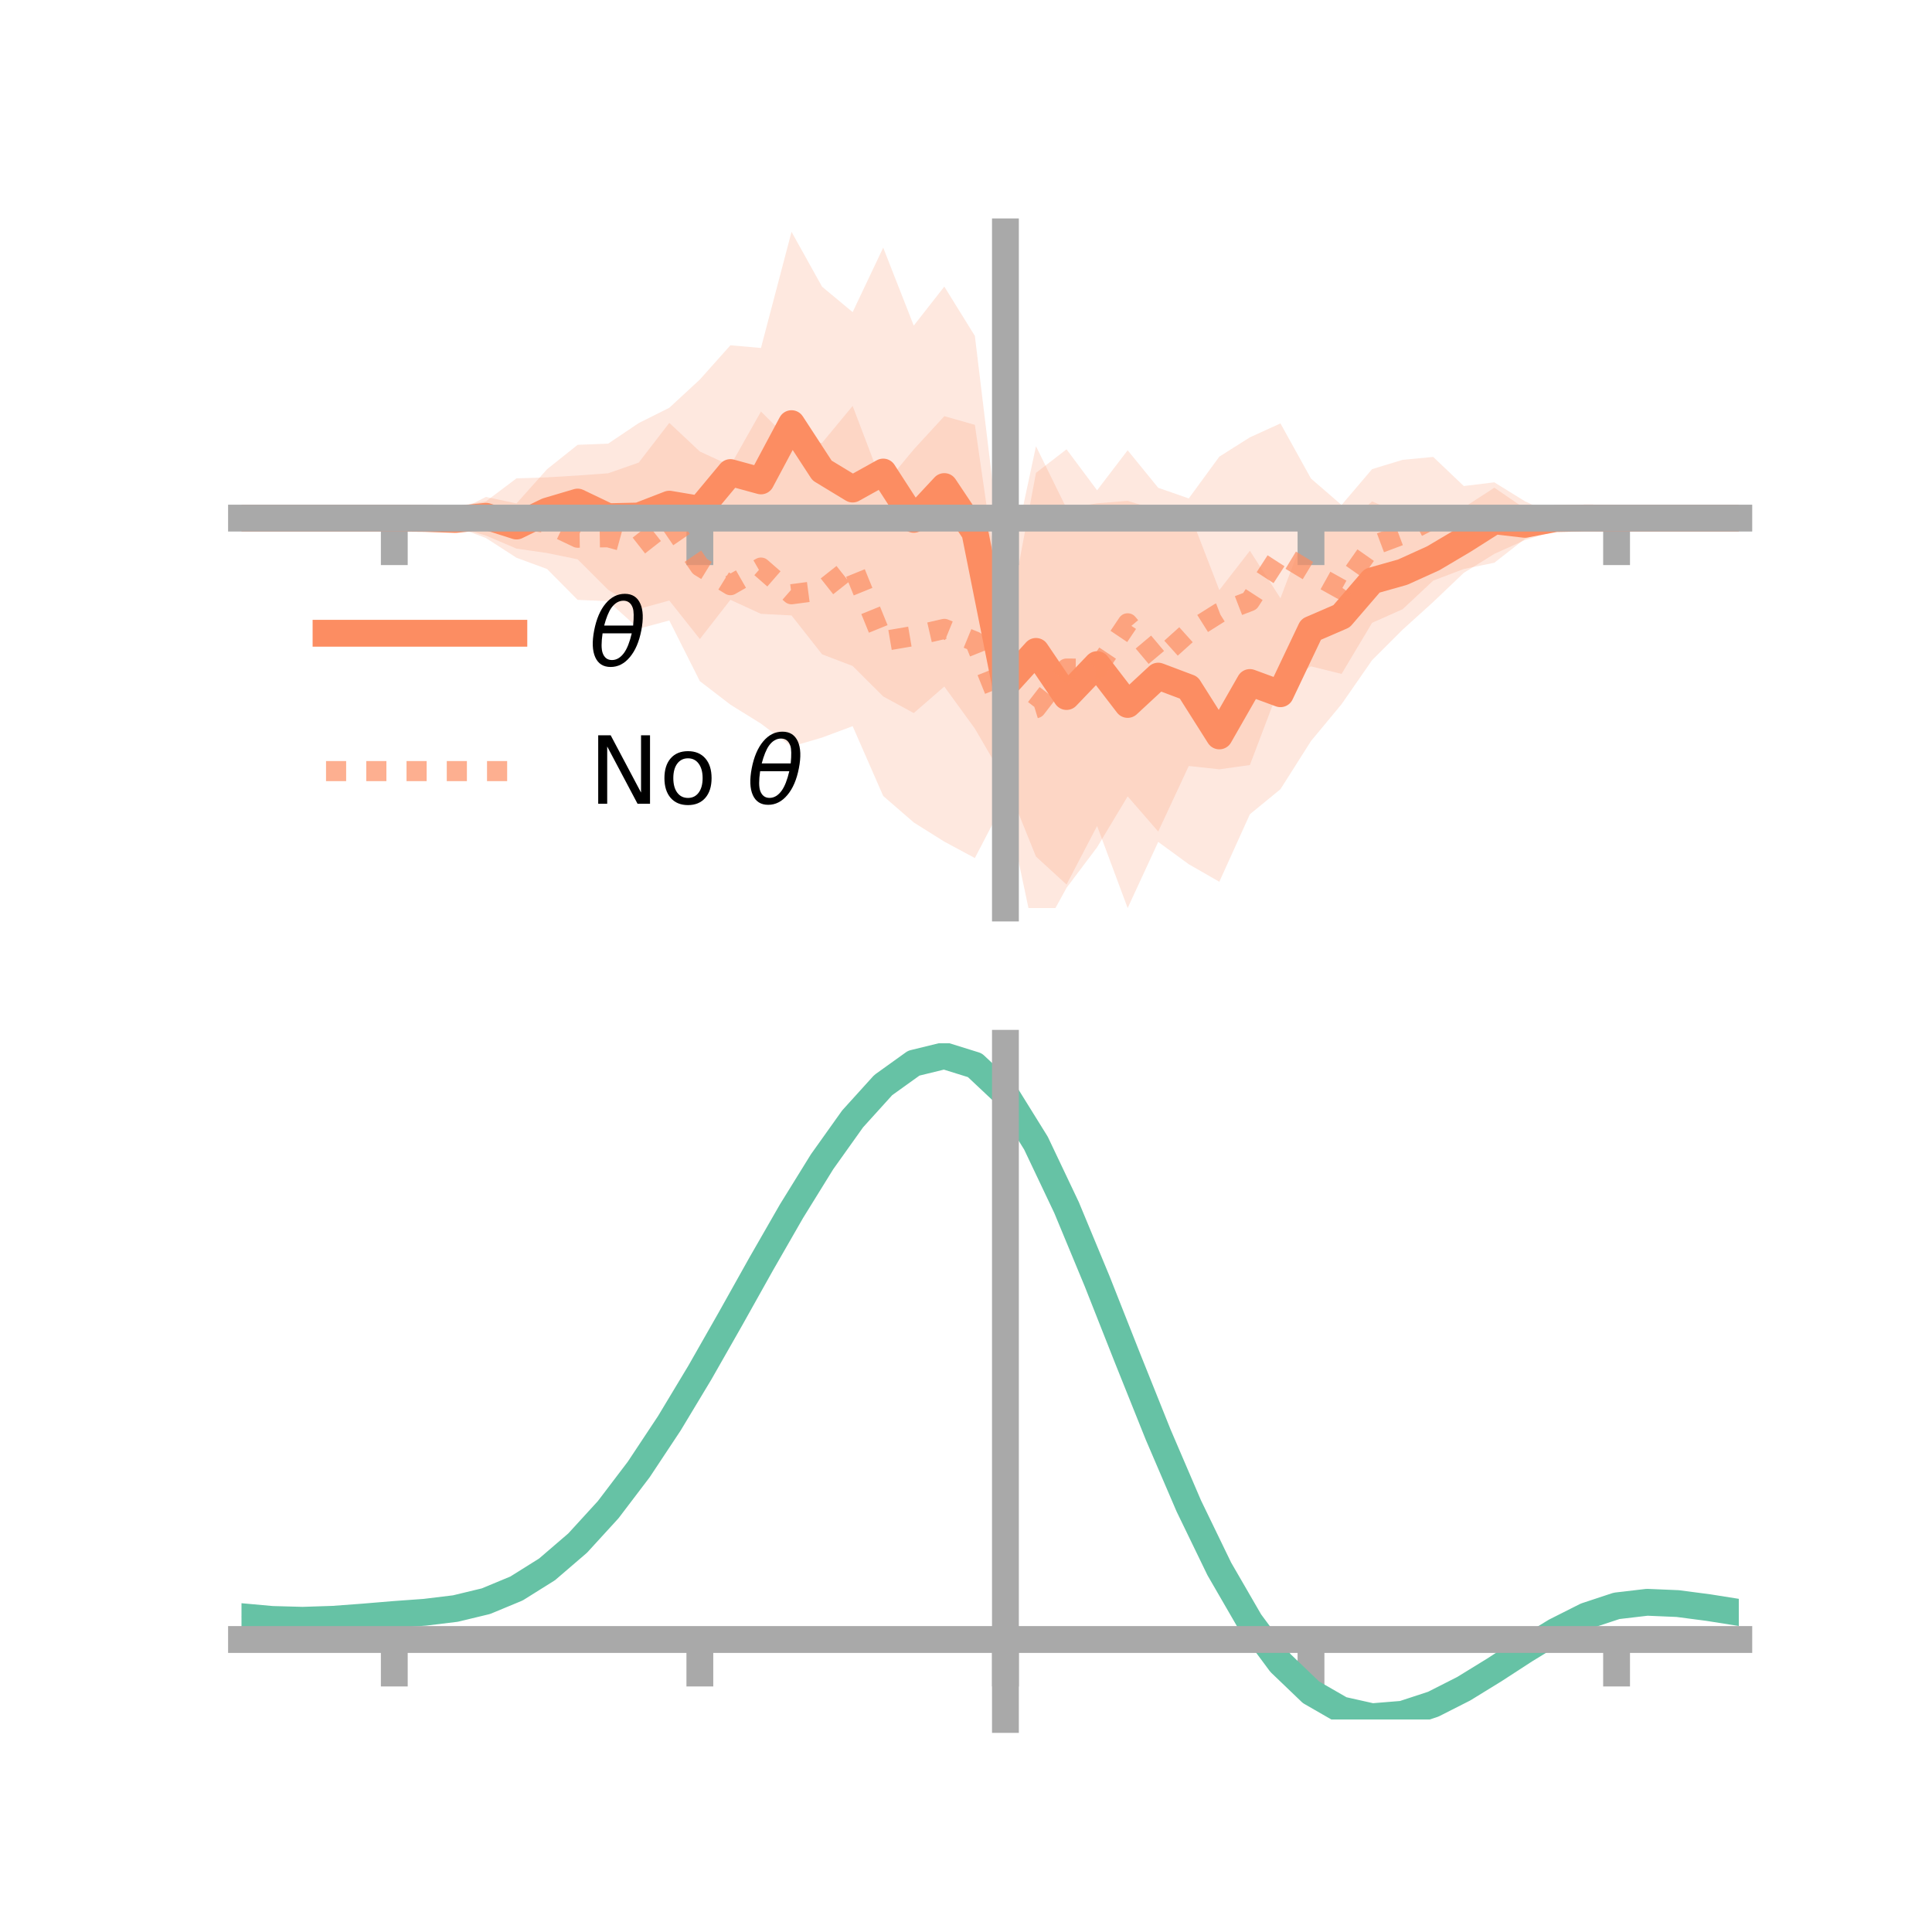 <?xml version="1.0" encoding="utf-8" standalone="no"?>
<!DOCTYPE svg PUBLIC "-//W3C//DTD SVG 1.1//EN"
  "http://www.w3.org/Graphics/SVG/1.1/DTD/svg11.dtd">
<!-- Created with matplotlib (https://matplotlib.org/) -->
<svg height="144pt" version="1.1" viewBox="0 0 144 144" width="144pt" xmlns="http://www.w3.org/2000/svg" xmlns:xlink="http://www.w3.org/1999/xlink">
 <defs>
  <style type="text/css">*{stroke-linecap:butt;stroke-linejoin:round;}</style>
 </defs>
 <g id="figure_1">
  <g id="patch_1">
   <path d="M 0 144 
L 144 144 
L 144 0 
L 0 0 
z
" style="fill:none;"/>
  </g>
  <g id="axes_1">
   <g id="patch_2">
    <path d="M 18 67.68 
L 129.6 67.68 
L 129.6 17.28 
L 18 17.28 
z
" style="fill:none;"/>
   </g>
   <g id="PolyCollection_1">
    <path clip-path="url(#p03e2b81f1b)" d="M 18 38.618 
L 18 38.618 
L 20.278 38.618 
L 22.555 38.618 
L 24.833 38.618 
L 27.11 38.618 
L 29.388 38.618 
L 31.665 38.489 
L 33.943 38.184 
L 36.22 37.039 
L 38.498 37.523 
L 40.776 34.972 
L 43.053 33.155 
L 45.331 33.064 
L 47.608 31.534 
L 49.886 30.394 
L 52.163 28.288 
L 54.441 25.736 
L 56.718 25.935 
L 58.996 17.28 
L 61.273 21.37 
L 63.551 23.264 
L 65.829 18.458 
L 68.106 24.269 
L 70.384 21.361 
L 72.661 25.037 
L 74.939 43.905 
L 77.216 33.259 
L 79.494 37.896 
L 81.771 37.513 
L 84.049 37.33 
L 86.327 38.037 
L 88.604 38.089 
L 90.882 43.98 
L 93.159 41.051 
L 95.437 44.589 
L 97.714 38.598 
L 99.992 39.375 
L 102.269 37.372 
L 104.547 38.359 
L 106.824 38.356 
L 109.102 37.828 
L 111.38 36.351 
L 113.657 37.908 
L 115.935 37.731 
L 118.212 38.505 
L 120.49 38.611 
L 122.767 38.618 
L 125.045 38.618 
L 127.322 38.618 
L 129.6 38.618 
L 129.6 38.618 
L 129.6 38.618 
L 127.322 38.618 
L 125.045 38.618 
L 122.767 38.618 
L 120.49 38.629 
L 118.212 38.711 
L 115.935 39.573 
L 113.657 40.255 
L 111.38 41.282 
L 109.102 42.696 
L 106.824 44.867 
L 104.547 46.929 
L 102.269 49.203 
L 99.992 52.486 
L 97.714 55.233 
L 95.437 58.824 
L 93.159 60.689 
L 90.882 65.722 
L 88.604 64.415 
L 86.327 62.752 
L 84.049 67.68 
L 81.771 61.562 
L 79.494 65.931 
L 77.216 63.844 
L 74.939 58.209 
L 72.661 54.307 
L 70.384 51.17 
L 68.106 53.148 
L 65.829 51.91 
L 63.551 49.638 
L 61.273 48.769 
L 58.996 45.872 
L 56.718 45.753 
L 54.441 44.707 
L 52.163 47.632 
L 49.886 44.761 
L 47.608 45.384 
L 45.331 43.961 
L 43.053 41.687 
L 40.776 41.22 
L 38.498 40.891 
L 36.22 39.92 
L 33.943 39.256 
L 31.665 38.79 
L 29.388 38.618 
L 27.11 38.618 
L 24.833 38.618 
L 22.555 38.618 
L 20.278 38.618 
L 18 38.618 
z
" style="fill:#fc8d62;fill-opacity:0.2;"/>
   </g>
   <g id="PolyCollection_2">
    <path clip-path="url(#p03e2b81f1b)" d="M 18 38.618 
L 18 38.618 
L 20.278 38.618 
L 22.555 38.618 
L 24.833 38.618 
L 27.11 38.618 
L 29.388 38.618 
L 31.665 38.618 
L 33.943 37.735 
L 36.22 37.368 
L 38.498 35.653 
L 40.776 35.579 
L 43.053 35.442 
L 45.331 35.275 
L 47.608 34.478 
L 49.886 31.519 
L 52.163 33.654 
L 54.441 34.705 
L 56.718 30.673 
L 58.996 32.938 
L 61.273 33.007 
L 63.551 30.256 
L 65.829 36.248 
L 68.106 33.496 
L 70.384 31.019 
L 72.661 31.665 
L 74.939 47.391 
L 77.216 35.243 
L 79.494 33.49 
L 81.771 36.545 
L 84.049 33.56 
L 86.327 36.358 
L 88.604 37.15 
L 90.882 34.035 
L 93.159 32.597 
L 95.437 31.559 
L 97.714 35.669 
L 99.992 37.639 
L 102.269 34.965 
L 104.547 34.272 
L 106.824 34.058 
L 109.102 36.226 
L 111.38 35.95 
L 113.657 37.361 
L 115.935 38.411 
L 118.212 38.584 
L 120.49 38.618 
L 122.767 38.618 
L 125.045 38.618 
L 127.322 38.618 
L 129.6 38.618 
L 129.6 38.618 
L 129.6 38.618 
L 127.322 38.618 
L 125.045 38.618 
L 122.767 38.618 
L 120.49 38.618 
L 118.212 38.674 
L 115.935 39.36 
L 113.657 40.162 
L 111.38 41.943 
L 109.102 42.409 
L 106.824 43.274 
L 104.547 45.405 
L 102.269 46.421 
L 99.992 50.231 
L 97.714 49.665 
L 95.437 51.02 
L 93.159 57.021 
L 90.882 57.34 
L 88.604 57.092 
L 86.327 61.98 
L 84.049 59.358 
L 81.771 63.15 
L 79.494 66.173 
L 77.216 70.324 
L 74.939 59.574 
L 72.661 63.954 
L 70.384 62.731 
L 68.106 61.302 
L 65.829 59.327 
L 63.551 54.124 
L 61.273 54.973 
L 58.996 55.643 
L 56.718 53.936 
L 54.441 52.521 
L 52.163 50.77 
L 49.886 46.246 
L 47.608 46.86 
L 45.331 44.811 
L 43.053 44.71 
L 40.776 42.411 
L 38.498 41.573 
L 36.22 40.101 
L 33.943 39.245 
L 31.665 38.618 
L 29.388 38.618 
L 27.11 38.618 
L 24.833 38.618 
L 22.555 38.618 
L 20.278 38.618 
L 18 38.618 
z
" style="fill:#fc8d62;fill-opacity:0.2;"/>
   </g>
   <g id="matplotlib.axis_1">
    <g id="xtick_1">
     <g id="line2d_1">
      <defs>
       <path d="M 0 0 
L 0 3.5 
" id="mbdd2315e26" style="stroke:#a9a9a9;stroke-width:2;"/>
      </defs>
      <g>
       <use style="fill:#a9a9a9;stroke:#a9a9a9;stroke-width:2;" x="29.388" xlink:href="#mbdd2315e26" y="38.618"/>
      </g>
     </g>
    </g>
    <g id="xtick_2">
     <g id="line2d_2">
      <g>
       <use style="fill:#a9a9a9;stroke:#a9a9a9;stroke-width:2;" x="52.163" xlink:href="#mbdd2315e26" y="38.618"/>
      </g>
     </g>
    </g>
    <g id="xtick_3">
     <g id="line2d_3">
      <g>
       <use style="fill:#a9a9a9;stroke:#a9a9a9;stroke-width:2;" x="74.939" xlink:href="#mbdd2315e26" y="38.618"/>
      </g>
     </g>
    </g>
    <g id="xtick_4">
     <g id="line2d_4">
      <g>
       <use style="fill:#a9a9a9;stroke:#a9a9a9;stroke-width:2;" x="97.714" xlink:href="#mbdd2315e26" y="38.618"/>
      </g>
     </g>
    </g>
    <g id="xtick_5">
     <g id="line2d_5">
      <g>
       <use style="fill:#a9a9a9;stroke:#a9a9a9;stroke-width:2;" x="120.49" xlink:href="#mbdd2315e26" y="38.618"/>
      </g>
     </g>
    </g>
   </g>
   <g id="matplotlib.axis_2"/>
   <g id="line2d_6">
    <path clip-path="url(#p03e2b81f1b)" d="M 18 38.618 
L 20.278 38.618 
L 22.555 38.618 
L 24.833 38.618 
L 27.11 38.618 
L 29.388 38.618 
L 31.665 38.64 
L 33.943 38.72 
L 36.22 38.48 
L 38.498 39.207 
L 40.776 38.096 
L 43.053 37.421 
L 45.331 38.512 
L 47.608 38.459 
L 49.886 37.577 
L 52.163 37.96 
L 54.441 35.222 
L 56.718 35.844 
L 58.996 31.576 
L 61.273 35.069 
L 63.551 36.451 
L 65.829 35.184 
L 68.106 38.708 
L 70.384 36.265 
L 72.661 39.672 
L 74.939 51.057 
L 77.216 48.552 
L 79.494 51.914 
L 81.771 49.537 
L 84.049 52.505 
L 86.327 50.394 
L 88.604 51.252 
L 90.882 54.851 
L 93.159 50.87 
L 95.437 51.707 
L 97.714 46.916 
L 99.992 45.93 
L 102.269 43.287 
L 104.547 42.644 
L 106.824 41.612 
L 109.102 40.262 
L 111.38 38.817 
L 113.657 39.082 
L 115.935 38.652 
L 118.212 38.608 
L 120.49 38.62 
L 122.767 38.618 
L 125.045 38.618 
L 127.322 38.618 
L 129.6 38.618 
" style="fill:none;stroke:#fc8d62;stroke-linecap:square;stroke-width:2;"/>
   </g>
   <g id="line2d_7">
    <path clip-path="url(#p03e2b81f1b)" d="M 18 38.618 
L 20.278 38.618 
L 22.555 38.618 
L 24.833 38.618 
L 27.11 38.618 
L 29.388 38.618 
L 31.665 38.618 
L 33.943 38.49 
L 36.22 38.734 
L 38.498 38.613 
L 40.776 38.995 
L 43.053 40.076 
L 45.331 40.043 
L 47.608 40.669 
L 49.886 38.882 
L 52.163 42.212 
L 54.441 43.613 
L 56.718 42.305 
L 58.996 44.291 
L 61.273 43.99 
L 63.551 42.19 
L 65.829 47.788 
L 68.106 47.399 
L 70.384 46.875 
L 72.661 47.809 
L 74.939 53.483 
L 77.216 52.783 
L 79.494 49.832 
L 81.771 49.847 
L 84.049 46.459 
L 86.327 49.169 
L 88.604 47.121 
L 90.882 45.687 
L 93.159 44.809 
L 95.437 41.289 
L 97.714 42.667 
L 99.992 43.935 
L 102.269 40.693 
L 104.547 39.838 
L 106.824 38.666 
L 109.102 39.317 
L 111.38 38.947 
L 113.657 38.761 
L 115.935 38.885 
L 118.212 38.629 
L 120.49 38.618 
L 122.767 38.618 
L 125.045 38.618 
L 127.322 38.618 
L 129.6 38.618 
" style="fill:none;stroke:#fc8d62;stroke-dasharray:1.5,1.5;stroke-dashoffset:0;stroke-opacity:0.7;stroke-width:1.5;"/>
   </g>
   <g id="patch_3">
    <path d="M 74.939 67.68 
L 74.939 17.28 
" style="fill:none;stroke:#a9a9a9;stroke-linecap:square;stroke-linejoin:miter;stroke-width:2;"/>
   </g>
   <g id="patch_4">
    <path d="M 129.6 67.68 
L 129.6 17.28 
" style="fill:none;"/>
   </g>
   <g id="patch_5">
    <path d="M 18 38.618 
L 129.6 38.618 
" style="fill:none;stroke:#a9a9a9;stroke-linecap:square;stroke-linejoin:miter;stroke-width:2;"/>
   </g>
   <g id="patch_6">
    <path d="M 18 17.28 
L 129.6 17.28 
" style="fill:none;"/>
   </g>
   <g id="legend_1">
    <g id="line2d_8">
     <path d="M 24.3 47.2 
L 38.3 47.2 
" style="fill:none;stroke:#fc8d62;stroke-linecap:square;stroke-width:2;"/>
    </g>
    <g id="line2d_9"/>
    <g id="text_1">
     <!-- $\theta$ -->
     <g transform="translate(43.9 49.65)scale(0.07 -0.07)">
      <defs>
       <path d="M 45.516 34.672 
L 14.453 34.672 
Q 12.359 20.062 14.5 13.875 
Q 17.188 6.25 24.469 6.25 
Q 31.781 6.25 37.359 13.922 
Q 42.234 20.656 45.516 34.672 
z
M 47.016 42.969 
Q 48.344 56.844 46.625 61.719 
Q 43.953 69.438 36.766 69.438 
Q 29.297 69.438 23.828 61.812 
Q 19.531 55.672 16.156 42.969 
z
M 38.188 76.766 
Q 49.906 76.766 54.594 66.406 
Q 59.281 56.109 55.719 37.844 
Q 52.203 19.625 43.453 9.281 
Q 34.766 -1.125 23.047 -1.125 
Q 11.281 -1.125 6.641 9.281 
Q 2 19.625 5.516 37.844 
Q 9.078 56.109 17.719 66.406 
Q 26.422 76.766 38.188 76.766 
z
" id="DejaVuSans-Oblique-952"/>
      </defs>
      <use transform="translate(0 0.234)" xlink:href="#DejaVuSans-Oblique-952"/>
     </g>
    </g>
    <g id="line2d_10">
     <path d="M 24.3 57.474 
L 38.3 57.474 
" style="fill:none;stroke:#fc8d62;stroke-dasharray:1.5,1.5;stroke-dashoffset:0;stroke-opacity:0.7;stroke-width:1.5;"/>
    </g>
    <g id="line2d_11"/>
    <g id="text_2">
     <!-- No $\theta$ -->
     <g transform="translate(43.9 59.924)scale(0.07 -0.07)">
      <defs>
       <path d="M 9.812 72.906 
L 23.094 72.906 
L 55.422 11.922 
L 55.422 72.906 
L 64.984 72.906 
L 64.984 0 
L 51.703 0 
L 19.391 60.984 
L 19.391 0 
L 9.812 0 
z
" id="DejaVuSans-78"/>
       <path d="M 30.609 48.391 
Q 23.391 48.391 19.188 42.75 
Q 14.984 37.109 14.984 27.297 
Q 14.984 17.484 19.156 11.844 
Q 23.344 6.203 30.609 6.203 
Q 37.797 6.203 41.984 11.859 
Q 46.188 17.531 46.188 27.297 
Q 46.188 37.016 41.984 42.703 
Q 37.797 48.391 30.609 48.391 
z
M 30.609 56 
Q 42.328 56 49.016 48.375 
Q 55.719 40.766 55.719 27.297 
Q 55.719 13.875 49.016 6.219 
Q 42.328 -1.422 30.609 -1.422 
Q 18.844 -1.422 12.172 6.219 
Q 5.516 13.875 5.516 27.297 
Q 5.516 40.766 12.172 48.375 
Q 18.844 56 30.609 56 
z
" id="DejaVuSans-111"/>
       <path id="DejaVuSans-32"/>
      </defs>
      <use transform="translate(0 0.234)" xlink:href="#DejaVuSans-78"/>
      <use transform="translate(74.805 0.234)" xlink:href="#DejaVuSans-111"/>
      <use transform="translate(135.986 0.234)" xlink:href="#DejaVuSans-32"/>
      <use transform="translate(167.773 0.234)" xlink:href="#DejaVuSans-Oblique-952"/>
     </g>
    </g>
   </g>
  </g>
  <g id="axes_2">
   <g id="patch_7">
    <path d="M 18 128.16 
L 129.6 128.16 
L 129.6 77.76 
L 18 77.76 
z
" style="fill:none;"/>
   </g>
   <g id="PolyCollection_3">
    <path clip-path="url(#p333db3cdd0)" d="M 18 120.537 
L 18 120.459 
L 20.278 120.673 
L 22.555 120.736 
L 24.833 120.654 
L 27.11 120.475 
L 29.388 120.277 
L 31.665 120.108 
L 33.943 119.827 
L 36.22 119.272 
L 38.498 118.317 
L 40.776 116.868 
L 43.053 114.876 
L 45.331 112.331 
L 47.608 109.266 
L 49.886 105.748 
L 52.163 101.877 
L 54.441 97.785 
L 56.718 93.625 
L 58.996 89.571 
L 61.273 85.814 
L 63.551 82.552 
L 65.829 79.988 
L 68.106 78.325 
L 70.384 77.76 
L 72.661 78.481 
L 74.939 80.658 
L 77.216 84.379 
L 79.494 89.245 
L 81.771 94.812 
L 84.049 100.663 
L 86.327 106.433 
L 88.604 111.824 
L 90.882 116.599 
L 93.159 120.594 
L 95.437 123.711 
L 97.714 125.916 
L 99.992 127.237 
L 102.269 127.751 
L 104.547 127.571 
L 106.824 126.834 
L 109.102 125.696 
L 111.38 124.319 
L 113.657 122.865 
L 115.935 121.493 
L 118.212 120.358 
L 120.49 119.61 
L 122.767 119.345 
L 125.045 119.447 
L 127.322 119.755 
L 129.6 120.128 
L 129.6 120.231 
L 129.6 120.231 
L 127.322 119.883 
L 125.045 119.595 
L 122.767 119.504 
L 120.49 119.774 
L 118.212 120.531 
L 115.935 121.692 
L 113.657 123.107 
L 111.38 124.611 
L 109.102 126.035 
L 106.824 127.209 
L 104.547 127.968 
L 102.269 128.16 
L 99.992 127.654 
L 97.714 126.351 
L 95.437 124.191 
L 93.159 121.158 
L 90.882 117.284 
L 88.604 112.66 
L 86.327 107.439 
L 84.049 101.845 
L 81.771 96.168 
L 79.494 90.761 
L 77.216 86.032 
L 74.939 82.417 
L 72.661 80.308 
L 70.384 79.612 
L 68.106 80.161 
L 65.829 81.766 
L 63.551 84.234 
L 61.273 87.368 
L 58.996 90.97 
L 56.718 94.851 
L 54.441 98.827 
L 52.163 102.735 
L 49.886 106.428 
L 47.608 109.785 
L 45.331 112.713 
L 43.053 115.151 
L 40.776 117.071 
L 38.498 118.478 
L 36.22 119.414 
L 33.943 119.958 
L 31.665 120.23 
L 29.388 120.389 
L 27.11 120.571 
L 24.833 120.73 
L 22.555 120.797 
L 20.278 120.734 
L 18 120.537 
z
" style="fill:#66c2a5;fill-opacity:0.2;"/>
   </g>
   <g id="matplotlib.axis_3">
    <g id="xtick_6">
     <g id="line2d_12">
      <g>
       <use style="fill:#a9a9a9;stroke:#a9a9a9;stroke-width:2;" x="29.388" xlink:href="#mbdd2315e26" y="122.197"/>
      </g>
     </g>
    </g>
    <g id="xtick_7">
     <g id="line2d_13">
      <g>
       <use style="fill:#a9a9a9;stroke:#a9a9a9;stroke-width:2;" x="52.163" xlink:href="#mbdd2315e26" y="122.197"/>
      </g>
     </g>
    </g>
    <g id="xtick_8">
     <g id="line2d_14">
      <g>
       <use style="fill:#a9a9a9;stroke:#a9a9a9;stroke-width:2;" x="74.939" xlink:href="#mbdd2315e26" y="122.197"/>
      </g>
     </g>
    </g>
    <g id="xtick_9">
     <g id="line2d_15">
      <g>
       <use style="fill:#a9a9a9;stroke:#a9a9a9;stroke-width:2;" x="97.714" xlink:href="#mbdd2315e26" y="122.197"/>
      </g>
     </g>
    </g>
    <g id="xtick_10">
     <g id="line2d_16">
      <g>
       <use style="fill:#a9a9a9;stroke:#a9a9a9;stroke-width:2;" x="120.49" xlink:href="#mbdd2315e26" y="122.197"/>
      </g>
     </g>
    </g>
   </g>
   <g id="matplotlib.axis_4"/>
   <g id="line2d_17">
    <path clip-path="url(#p333db3cdd0)" d="M 18 120.498 
L 20.278 120.704 
L 22.555 120.766 
L 24.833 120.692 
L 27.11 120.523 
L 29.388 120.333 
L 31.665 120.169 
L 33.943 119.892 
L 36.22 119.343 
L 38.498 118.397 
L 40.776 116.97 
L 43.053 115.014 
L 45.331 112.522 
L 47.608 109.525 
L 49.886 106.088 
L 52.163 102.306 
L 54.441 98.306 
L 56.718 94.238 
L 58.996 90.271 
L 61.273 86.591 
L 63.551 83.393 
L 65.829 80.877 
L 68.106 79.243 
L 70.384 78.686 
L 72.661 79.395 
L 74.939 81.537 
L 77.216 85.205 
L 79.494 90.003 
L 81.771 95.49 
L 84.049 101.254 
L 86.327 106.936 
L 88.604 112.242 
L 90.882 116.942 
L 93.159 120.876 
L 95.437 123.951 
L 97.714 126.133 
L 99.992 127.445 
L 102.269 127.955 
L 104.547 127.769 
L 106.824 127.022 
L 109.102 125.866 
L 111.38 124.465 
L 113.657 122.986 
L 115.935 121.593 
L 118.212 120.445 
L 120.49 119.692 
L 122.767 119.425 
L 125.045 119.521 
L 127.322 119.819 
L 129.6 120.18 
" style="fill:none;stroke:#66c2a5;stroke-linecap:square;stroke-width:2;"/>
   </g>
   <g id="patch_8">
    <path d="M 74.939 128.16 
L 74.939 77.76 
" style="fill:none;stroke:#a9a9a9;stroke-linecap:square;stroke-linejoin:miter;stroke-width:2;"/>
   </g>
   <g id="patch_9">
    <path d="M 129.6 128.16 
L 129.6 77.76 
" style="fill:none;"/>
   </g>
   <g id="patch_10">
    <path d="M 18 122.197 
L 129.6 122.197 
" style="fill:none;stroke:#a9a9a9;stroke-linecap:square;stroke-linejoin:miter;stroke-width:2;"/>
   </g>
   <g id="patch_11">
    <path d="M 18 77.76 
L 129.6 77.76 
" style="fill:none;"/>
   </g>
  </g>
 </g>
 <defs>
  <clipPath id="p03e2b81f1b">
   <rect height="50.4" width="111.6" x="18" y="17.28"/>
  </clipPath>
  <clipPath id="p333db3cdd0">
   <rect height="50.4" width="111.6" x="18" y="77.76"/>
  </clipPath>
 </defs>
</svg>
